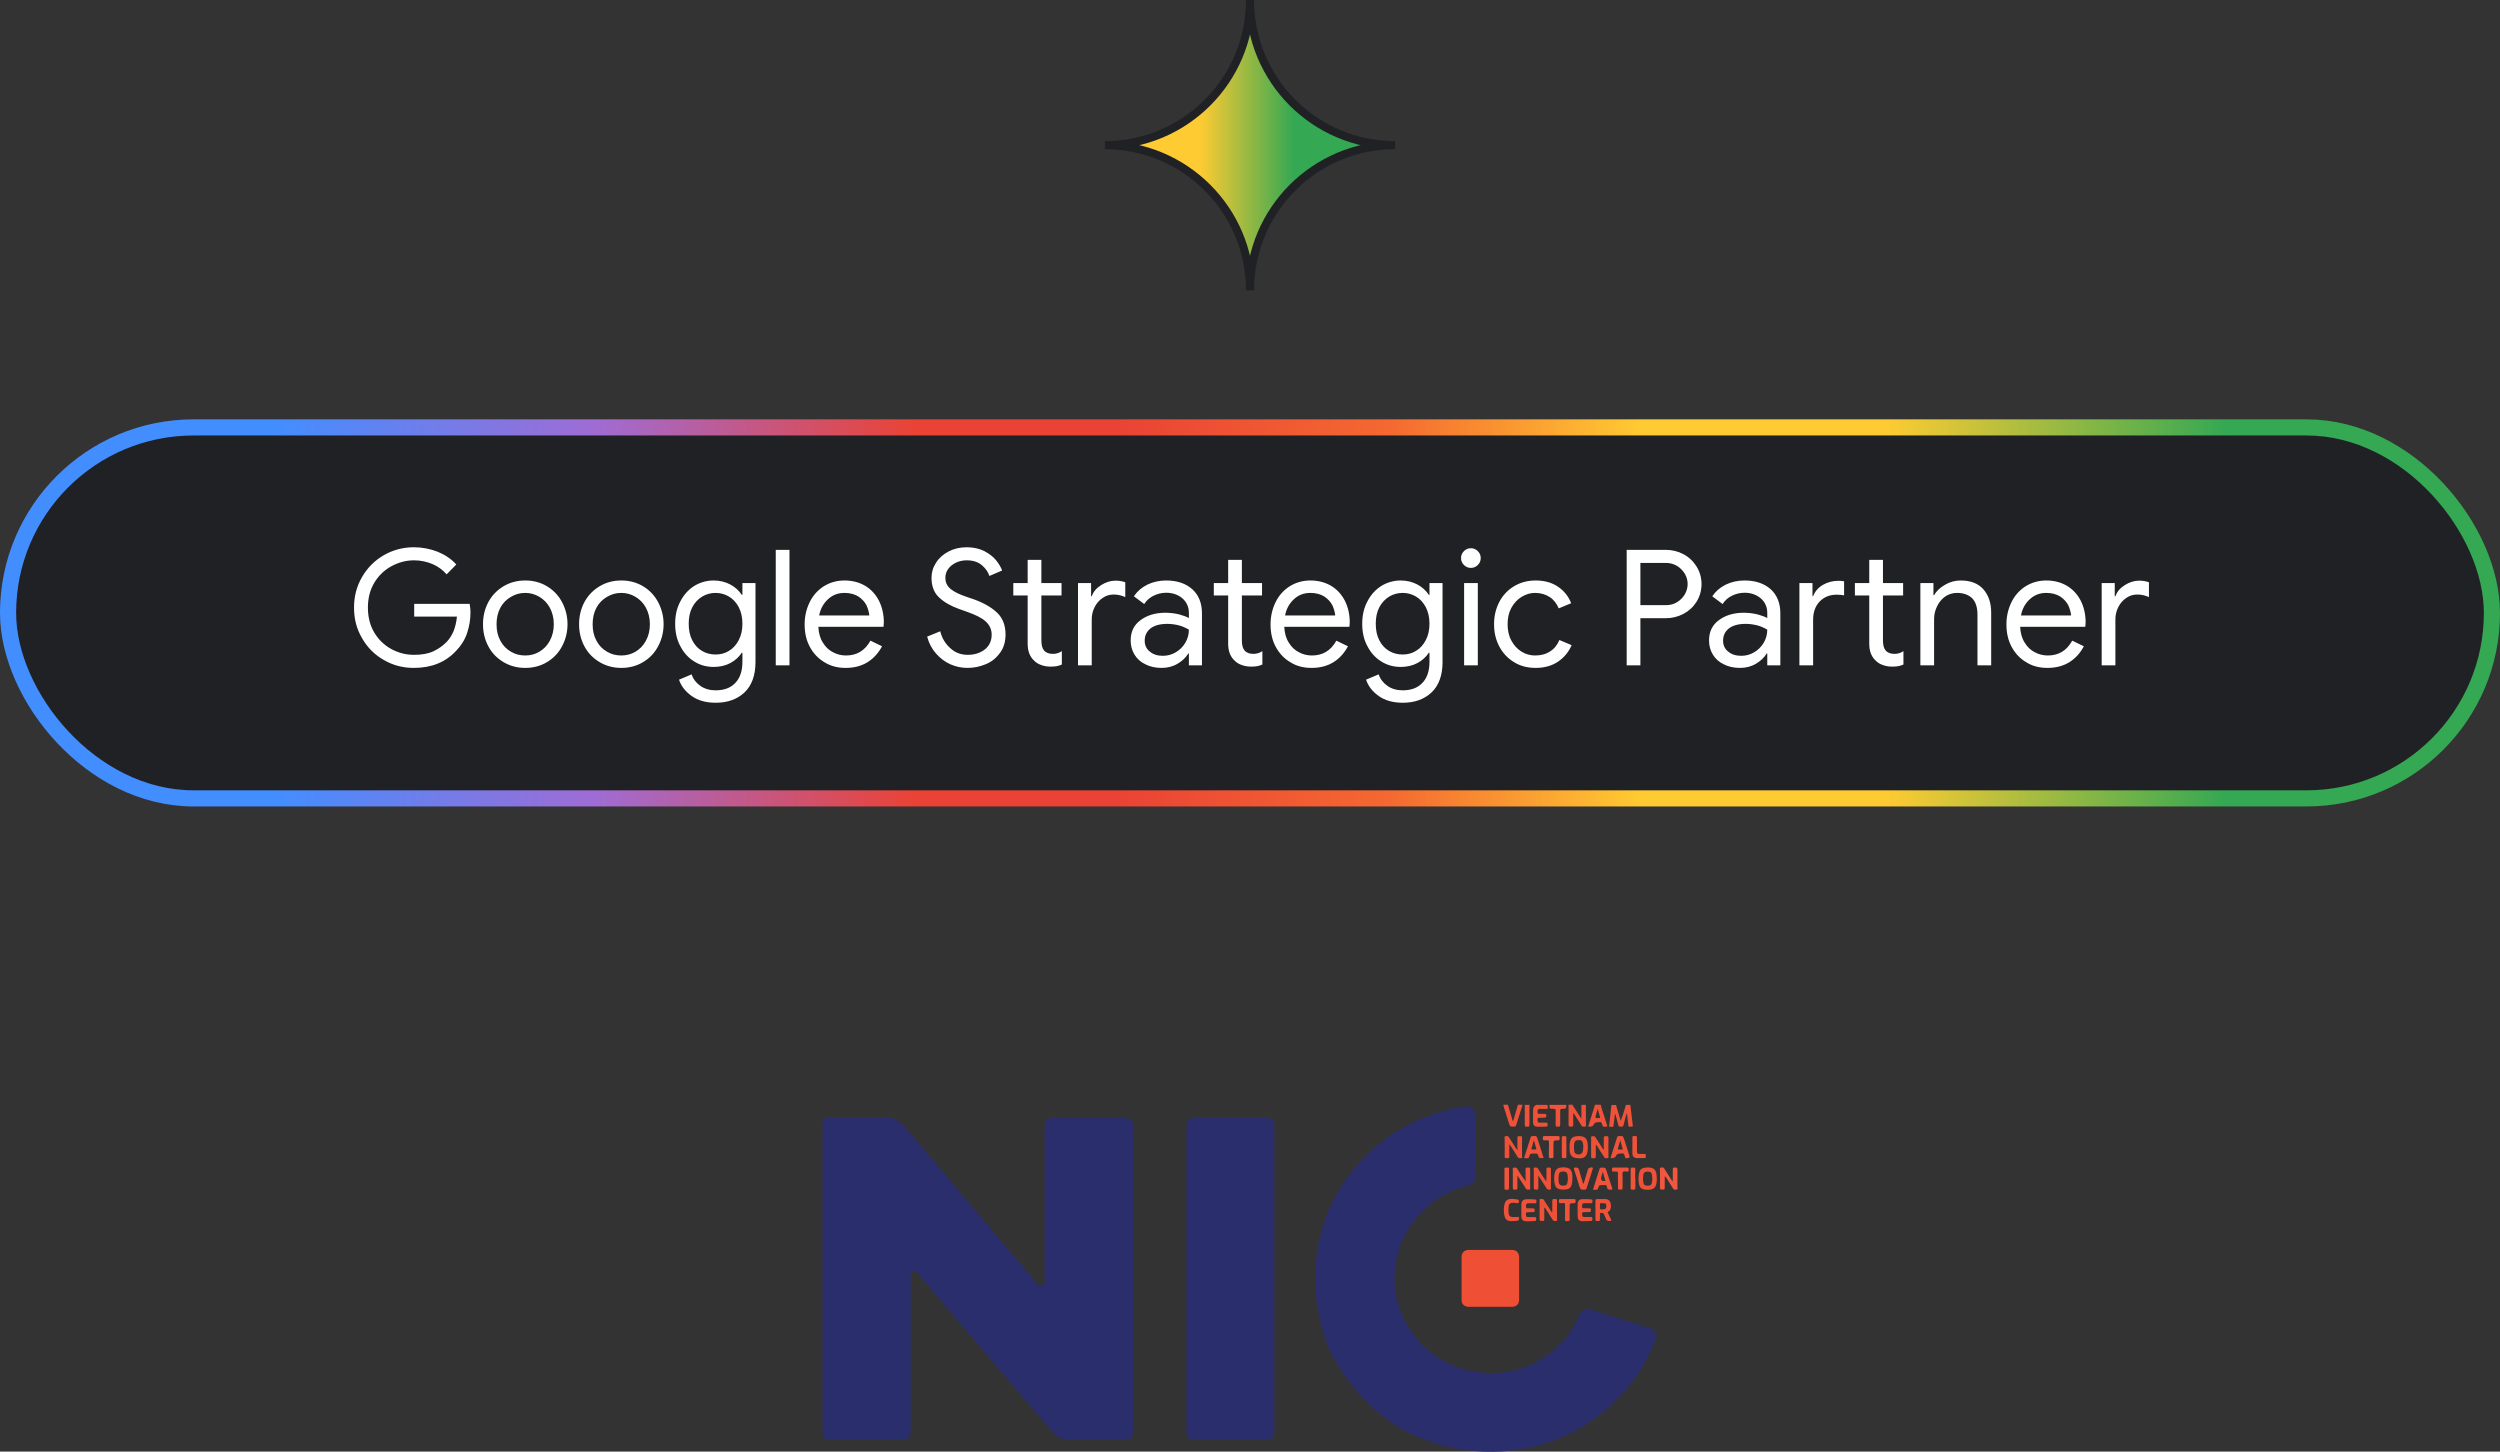 <svg width="310" height="180" viewBox="0 0 310 180" fill="none" xmlns="http://www.w3.org/2000/svg">
<rect x="0" y="0" width="310" height="180" fill="#333333" stroke="none"/>
<path d="M155 36C155 26.059 146.941 18 137 18C146.941 18 155 9.941 155 0C155 9.941 163.059 18 173 18C163.059 18 155 26.059 155 36Z" fill="url(#paint0_linear_651_7)" stroke="#202124" stroke-miterlimit="10"/>
<rect x="1" y="53" width="308" height="46" rx="23" fill="#202124"/>
<rect x="1" y="53" width="308" height="46" rx="23" stroke="url(#paint1_linear_651_7)" stroke-width="2"/>
<path d="M47.6 81.84C46.46 81.2 45.56 80.3 44.9 79.14C44.22 78 43.9 76.74 43.9 75.34C43.9 73.96 44.22 72.7 44.9 71.54C45.56 70.4 46.46 69.5 47.6 68.84C48.72 68.2 49.96 67.86 51.32 67.86C52.36 67.86 53.36 68.06 54.28 68.42C55.2 68.8 55.98 69.32 56.58 70L55.38 71.22C54.9 70.66 54.32 70.24 53.62 69.94C52.9 69.64 52.14 69.48 51.34 69.48C50.34 69.48 49.4 69.74 48.52 70.22C47.64 70.7 46.92 71.4 46.4 72.28C45.88 73.16 45.62 74.18 45.62 75.34C45.62 76.5 45.88 77.54 46.4 78.42C46.92 79.3 47.64 80 48.52 80.48C49.4 80.96 50.34 81.2 51.34 81.2C52.3 81.2 53.1 81.06 53.74 80.76C54.38 80.46 54.94 80.06 55.42 79.56C55.76 79.2 56.04 78.74 56.26 78.22C56.46 77.7 56.6 77.1 56.66 76.46H51.36V74.88H58.24C58.3 75.26 58.34 75.6 58.34 75.92C58.34 76.8 58.2 77.66 57.92 78.5C57.64 79.34 57.18 80.06 56.58 80.68C55.26 82.12 53.5 82.82 51.32 82.82C49.96 82.82 48.72 82.5 47.6 81.84ZM62.432 82.1C61.632 81.62 60.992 80.98 60.552 80.14C60.112 79.32 59.892 78.4 59.892 77.4C59.892 76.4 60.112 75.5 60.552 74.66C60.992 73.84 61.632 73.18 62.432 72.7C63.232 72.22 64.132 71.98 65.132 71.98C66.132 71.98 67.032 72.22 67.832 72.7C68.632 73.18 69.252 73.84 69.692 74.66C70.132 75.5 70.372 76.4 70.372 77.4C70.372 78.4 70.132 79.32 69.692 80.14C69.252 80.98 68.632 81.62 67.832 82.1C67.032 82.58 66.132 82.82 65.132 82.82C64.132 82.82 63.232 82.58 62.432 82.1ZM66.872 80.82C67.412 80.5 67.852 80.06 68.172 79.46C68.492 78.88 68.672 78.2 68.672 77.4C68.672 76.62 68.492 75.94 68.172 75.34C67.852 74.76 67.412 74.32 66.872 74C66.332 73.68 65.752 73.52 65.132 73.52C64.492 73.52 63.912 73.68 63.372 74C62.812 74.32 62.372 74.76 62.052 75.34C61.732 75.94 61.572 76.62 61.572 77.4C61.572 78.2 61.732 78.88 62.052 79.46C62.372 80.06 62.812 80.5 63.372 80.82C63.912 81.14 64.492 81.28 65.132 81.28C65.752 81.28 66.332 81.14 66.872 80.82ZM74.346 82.1C73.546 81.62 72.906 80.98 72.466 80.14C72.026 79.32 71.806 78.4 71.806 77.4C71.806 76.4 72.026 75.5 72.466 74.66C72.906 73.84 73.546 73.18 74.346 72.7C75.146 72.22 76.046 71.98 77.046 71.98C78.046 71.98 78.946 72.22 79.746 72.7C80.546 73.18 81.166 73.84 81.606 74.66C82.046 75.5 82.286 76.4 82.286 77.4C82.286 78.4 82.046 79.32 81.606 80.14C81.166 80.98 80.546 81.62 79.746 82.1C78.946 82.58 78.046 82.82 77.046 82.82C76.046 82.82 75.146 82.58 74.346 82.1ZM78.786 80.82C79.326 80.5 79.766 80.06 80.086 79.46C80.406 78.88 80.586 78.2 80.586 77.4C80.586 76.62 80.406 75.94 80.086 75.34C79.766 74.76 79.326 74.32 78.786 74C78.246 73.68 77.666 73.52 77.046 73.52C76.406 73.52 75.826 73.68 75.286 74C74.726 74.32 74.286 74.76 73.966 75.34C73.646 75.94 73.486 76.62 73.486 77.4C73.486 78.2 73.646 78.88 73.966 79.46C74.286 80.06 74.726 80.5 75.286 80.82C75.826 81.14 76.406 81.28 77.046 81.28C77.666 81.28 78.246 81.14 78.786 80.82ZM85.76 86.3C84.98 85.74 84.46 85.08 84.2 84.28L85.76 83.62C85.96 84.22 86.34 84.7 86.86 85.06C87.38 85.42 88.02 85.6 88.74 85.6C89.78 85.6 90.6 85.3 91.18 84.68C91.76 84.08 92.06 83.2 92.06 82.08V80.94H91.98C91.64 81.46 91.16 81.9 90.56 82.22C89.96 82.54 89.26 82.7 88.5 82.7C87.62 82.7 86.8 82.48 86.08 82.02C85.36 81.58 84.78 80.94 84.36 80.12C83.92 79.32 83.72 78.38 83.72 77.34C83.72 76.32 83.92 75.4 84.36 74.58C84.78 73.76 85.36 73.12 86.08 72.66C86.8 72.22 87.62 71.98 88.5 71.98C89.26 71.98 89.96 72.16 90.56 72.48C91.16 72.8 91.64 73.24 91.98 73.76H92.06V72.3H93.68V82.1C93.68 83.74 93.22 85 92.32 85.86C91.4 86.72 90.22 87.14 88.74 87.14C87.54 87.14 86.54 86.86 85.76 86.3ZM90.4 80.7C90.9 80.4 91.3 79.96 91.6 79.38C91.9 78.82 92.06 78.14 92.06 77.34C92.06 76.54 91.9 75.86 91.6 75.28C91.3 74.72 90.9 74.28 90.4 73.98C89.9 73.68 89.34 73.52 88.74 73.52C88.12 73.52 87.56 73.68 87.06 73.98C86.54 74.3 86.14 74.74 85.84 75.3C85.54 75.88 85.4 76.56 85.4 77.34C85.4 78.14 85.54 78.82 85.84 79.4C86.14 79.98 86.54 80.42 87.06 80.72C87.56 81.02 88.12 81.16 88.74 81.16C89.34 81.16 89.9 81.02 90.4 80.7ZM96.194 68.18H97.894V82.5H96.194V68.18ZM102.235 82.12C101.455 81.66 100.855 81.02 100.415 80.2C99.975 79.38 99.775 78.46 99.775 77.42C99.775 76.46 99.975 75.56 100.375 74.72C100.775 73.88 101.355 73.22 102.115 72.72C102.875 72.24 103.735 71.98 104.715 71.98C105.715 71.98 106.575 72.22 107.315 72.66C108.035 73.1 108.595 73.72 108.995 74.5C109.395 75.3 109.595 76.2 109.595 77.2C109.595 77.36 109.575 77.54 109.555 77.72H101.475C101.515 78.5 101.695 79.16 102.035 79.68C102.355 80.22 102.775 80.62 103.295 80.88C103.815 81.16 104.355 81.28 104.915 81.28C106.235 81.28 107.255 80.68 107.935 79.44L109.375 80.14C108.935 80.96 108.355 81.62 107.595 82.1C106.835 82.58 105.915 82.82 104.855 82.82C103.875 82.82 102.995 82.6 102.235 82.12ZM107.795 76.32C107.755 75.9 107.635 75.48 107.435 75.04C107.215 74.62 106.875 74.26 106.435 73.96C105.975 73.68 105.395 73.52 104.715 73.52C103.915 73.52 103.235 73.78 102.675 74.3C102.115 74.82 101.735 75.48 101.575 76.32H107.795ZM117.867 82.38C117.187 82.08 116.607 81.64 116.087 81.06C115.567 80.48 115.187 79.78 114.967 78.94L116.587 78.28C116.807 79.14 117.227 79.84 117.847 80.38C118.447 80.94 119.167 81.2 120.007 81.2C120.827 81.2 121.527 80.98 122.107 80.54C122.667 80.1 122.967 79.48 122.967 78.7C122.967 78.04 122.707 77.5 122.227 77.06C121.747 76.62 120.947 76.22 119.847 75.84L118.947 75.52C117.927 75.16 117.107 74.7 116.467 74.1C115.827 73.52 115.507 72.7 115.507 71.66C115.507 70.98 115.687 70.36 116.067 69.78C116.427 69.2 116.947 68.74 117.627 68.38C118.287 68.04 119.027 67.86 119.867 67.86C120.687 67.86 121.407 68.02 122.027 68.32C122.627 68.64 123.127 69 123.487 69.44C123.847 69.88 124.107 70.32 124.267 70.74L122.687 71.42C122.527 70.94 122.227 70.48 121.747 70.08C121.267 69.68 120.647 69.48 119.887 69.48C119.147 69.48 118.527 69.7 118.007 70.1C117.487 70.52 117.227 71.04 117.227 71.66C117.227 72.22 117.447 72.68 117.887 73.04C118.327 73.4 118.987 73.72 119.887 74.02L120.827 74.34C122.027 74.78 122.987 75.34 123.667 76C124.347 76.66 124.687 77.56 124.687 78.68C124.687 79.6 124.447 80.38 123.967 81C123.487 81.64 122.907 82.1 122.187 82.38C121.467 82.68 120.727 82.82 119.967 82.82C119.247 82.82 118.547 82.68 117.867 82.38ZM129.11 82.46C128.75 82.34 128.47 82.16 128.23 81.92C127.69 81.42 127.43 80.72 127.43 79.82V73.84H125.65V72.3H127.43V69.42H129.13V72.3H131.63V73.84H129.13V79.4C129.13 79.96 129.23 80.38 129.45 80.64C129.69 80.94 130.07 81.08 130.55 81.08C130.95 81.08 131.33 80.98 131.67 80.74V82.4C131.47 82.5 131.25 82.56 131.05 82.6C130.85 82.64 130.59 82.66 130.27 82.66C129.85 82.66 129.47 82.6 129.11 82.46ZM133.674 72.3H135.294V73.94H135.374C135.574 73.38 135.954 72.92 136.534 72.56C137.094 72.2 137.694 72 138.334 72C138.794 72 139.194 72.08 139.534 72.2V74.04C139.094 73.84 138.614 73.72 138.094 73.72C137.594 73.72 137.134 73.86 136.734 74.14C136.314 74.42 135.974 74.8 135.734 75.28C135.494 75.76 135.374 76.26 135.374 76.8V82.5H133.674V72.3ZM142.043 82.38C141.443 82.1 141.003 81.7 140.683 81.18C140.363 80.66 140.203 80.08 140.203 79.42C140.203 78.34 140.603 77.5 141.423 76.9C142.223 76.3 143.263 75.98 144.503 75.98C145.103 75.98 145.683 76.06 146.203 76.18C146.723 76.32 147.143 76.48 147.423 76.64V76.02C147.423 75.26 147.143 74.66 146.623 74.2C146.083 73.74 145.403 73.5 144.603 73.5C144.043 73.5 143.503 73.64 143.023 73.88C142.543 74.12 142.163 74.46 141.883 74.9L140.603 73.94C141.003 73.34 141.543 72.86 142.263 72.5C142.963 72.16 143.743 71.98 144.603 71.98C145.983 71.98 147.063 72.36 147.863 73.08C148.643 73.8 149.043 74.8 149.043 76.04V82.5H147.423V81.04H147.343C147.043 81.54 146.603 81.96 146.023 82.3C145.423 82.66 144.763 82.82 144.043 82.82C143.283 82.82 142.623 82.68 142.043 82.38ZM145.803 80.88C146.283 80.6 146.683 80.2 146.983 79.7C147.263 79.22 147.423 78.68 147.423 78.08C147.103 77.88 146.703 77.7 146.243 77.56C145.763 77.44 145.283 77.36 144.763 77.36C143.823 77.36 143.123 77.56 142.643 77.94C142.163 78.34 141.943 78.84 141.943 79.44C141.943 80 142.143 80.46 142.583 80.8C143.003 81.16 143.543 81.32 144.203 81.32C144.763 81.32 145.303 81.18 145.803 80.88ZM153.973 82.46C153.613 82.34 153.333 82.16 153.093 81.92C152.553 81.42 152.293 80.72 152.293 79.82V73.84H150.513V72.3H152.293V69.42H153.993V72.3H156.493V73.84H153.993V79.4C153.993 79.96 154.093 80.38 154.313 80.64C154.553 80.94 154.933 81.08 155.413 81.08C155.813 81.08 156.193 80.98 156.533 80.74V82.4C156.333 82.5 156.113 82.56 155.913 82.6C155.713 82.64 155.453 82.66 155.133 82.66C154.713 82.66 154.333 82.6 153.973 82.46ZM160.008 82.12C159.228 81.66 158.628 81.02 158.188 80.2C157.748 79.38 157.548 78.46 157.548 77.42C157.548 76.46 157.748 75.56 158.148 74.72C158.548 73.88 159.128 73.22 159.888 72.72C160.648 72.24 161.508 71.98 162.488 71.98C163.488 71.98 164.348 72.22 165.088 72.66C165.808 73.1 166.368 73.72 166.768 74.5C167.168 75.3 167.368 76.2 167.368 77.2C167.368 77.36 167.348 77.54 167.328 77.72H159.248C159.288 78.5 159.468 79.16 159.808 79.68C160.128 80.22 160.548 80.62 161.068 80.88C161.588 81.16 162.128 81.28 162.688 81.28C164.008 81.28 165.028 80.68 165.708 79.44L167.148 80.14C166.708 80.96 166.128 81.62 165.368 82.1C164.608 82.58 163.688 82.82 162.628 82.82C161.648 82.82 160.768 82.6 160.008 82.12ZM165.568 76.32C165.528 75.9 165.408 75.48 165.208 75.04C164.988 74.62 164.648 74.26 164.208 73.96C163.748 73.68 163.168 73.52 162.488 73.52C161.688 73.52 161.008 73.78 160.448 74.3C159.888 74.82 159.508 75.48 159.348 76.32H165.568ZM170.955 86.3C170.175 85.74 169.655 85.08 169.395 84.28L170.955 83.62C171.155 84.22 171.535 84.7 172.055 85.06C172.575 85.42 173.215 85.6 173.935 85.6C174.975 85.6 175.795 85.3 176.375 84.68C176.955 84.08 177.255 83.2 177.255 82.08V80.94H177.175C176.835 81.46 176.355 81.9 175.755 82.22C175.155 82.54 174.455 82.7 173.695 82.7C172.815 82.7 171.995 82.48 171.275 82.02C170.555 81.58 169.975 80.94 169.555 80.12C169.115 79.32 168.915 78.38 168.915 77.34C168.915 76.32 169.115 75.4 169.555 74.58C169.975 73.76 170.555 73.12 171.275 72.66C171.995 72.22 172.815 71.98 173.695 71.98C174.455 71.98 175.155 72.16 175.755 72.48C176.355 72.8 176.835 73.24 177.175 73.76H177.255V72.3H178.875V82.1C178.875 83.74 178.415 85 177.515 85.86C176.595 86.72 175.415 87.14 173.935 87.14C172.735 87.14 171.735 86.86 170.955 86.3ZM175.595 80.7C176.095 80.4 176.495 79.96 176.795 79.38C177.095 78.82 177.255 78.14 177.255 77.34C177.255 76.54 177.095 75.86 176.795 75.28C176.495 74.72 176.095 74.28 175.595 73.98C175.095 73.68 174.535 73.52 173.935 73.52C173.315 73.52 172.755 73.68 172.255 73.98C171.735 74.3 171.335 74.74 171.035 75.3C170.735 75.88 170.595 76.56 170.595 77.34C170.595 78.14 170.735 78.82 171.035 79.4C171.335 79.98 171.735 80.42 172.255 80.72C172.755 81.02 173.315 81.16 173.935 81.16C174.535 81.16 175.095 81.02 175.595 80.7ZM181.529 70.06C181.289 69.82 181.169 69.54 181.169 69.2C181.169 68.86 181.289 68.58 181.529 68.34C181.769 68.1 182.049 67.98 182.389 67.98C182.729 67.98 183.009 68.1 183.249 68.34C183.489 68.58 183.609 68.86 183.609 69.2C183.609 69.54 183.489 69.82 183.249 70.06C183.009 70.3 182.729 70.42 182.389 70.42C182.049 70.42 181.769 70.3 181.529 70.06ZM181.549 72.3H183.249V82.5H181.549V72.3ZM187.763 82.12C186.963 81.64 186.363 81 185.923 80.18C185.483 79.36 185.263 78.44 185.263 77.4C185.263 76.38 185.483 75.46 185.923 74.62C186.363 73.8 186.963 73.16 187.763 72.68C188.543 72.22 189.423 71.98 190.423 71.98C191.523 71.98 192.443 72.24 193.203 72.76C193.963 73.28 194.503 73.96 194.823 74.8L193.283 75.44C193.023 74.82 192.643 74.34 192.143 74.02C191.643 73.7 191.043 73.52 190.343 73.52C189.743 73.52 189.183 73.7 188.663 74.02C188.143 74.34 187.723 74.8 187.403 75.38C187.083 75.98 186.943 76.64 186.943 77.4C186.943 78.16 187.083 78.84 187.403 79.42C187.723 80.02 188.143 80.48 188.663 80.8C189.183 81.12 189.743 81.28 190.343 81.28C191.063 81.28 191.683 81.12 192.203 80.78C192.723 80.46 193.103 79.98 193.363 79.36L194.883 80C194.523 80.84 193.963 81.52 193.203 82.04C192.443 82.56 191.503 82.82 190.423 82.82C189.423 82.82 188.543 82.6 187.763 82.12ZM201.709 68.18H206.529C207.329 68.18 208.069 68.36 208.749 68.72C209.429 69.08 209.969 69.6 210.369 70.24C210.769 70.88 210.989 71.62 210.989 72.42C210.989 73.24 210.769 73.98 210.369 74.62C209.969 75.26 209.429 75.76 208.749 76.12C208.069 76.48 207.329 76.66 206.529 76.66H203.409V82.5H201.709V68.18ZM206.569 75.04C207.089 75.04 207.569 74.92 207.969 74.66C208.369 74.42 208.689 74.08 208.929 73.68C209.149 73.28 209.269 72.86 209.269 72.42C209.269 71.98 209.149 71.56 208.929 71.16C208.689 70.76 208.369 70.44 207.969 70.18C207.569 69.94 207.089 69.8 206.569 69.8H203.409V75.04H206.569ZM213.762 82.38C213.162 82.1 212.722 81.7 212.402 81.18C212.082 80.66 211.922 80.08 211.922 79.42C211.922 78.34 212.322 77.5 213.142 76.9C213.942 76.3 214.982 75.98 216.222 75.98C216.822 75.98 217.402 76.06 217.922 76.18C218.442 76.32 218.862 76.48 219.142 76.64V76.02C219.142 75.26 218.862 74.66 218.342 74.2C217.802 73.74 217.122 73.5 216.322 73.5C215.762 73.5 215.222 73.64 214.742 73.88C214.262 74.12 213.882 74.46 213.602 74.9L212.322 73.94C212.722 73.34 213.262 72.86 213.982 72.5C214.682 72.16 215.462 71.98 216.322 71.98C217.702 71.98 218.782 72.36 219.582 73.08C220.362 73.8 220.762 74.8 220.762 76.04V82.5H219.142V81.04H219.062C218.762 81.54 218.322 81.96 217.742 82.3C217.142 82.66 216.482 82.82 215.762 82.82C215.002 82.82 214.342 82.68 213.762 82.38ZM217.522 80.88C218.002 80.6 218.402 80.2 218.702 79.7C218.982 79.22 219.142 78.68 219.142 78.08C218.822 77.88 218.422 77.7 217.962 77.56C217.482 77.44 217.002 77.36 216.482 77.36C215.542 77.36 214.842 77.56 214.362 77.94C213.882 78.34 213.662 78.84 213.662 79.44C213.662 80 213.862 80.46 214.302 80.8C214.722 81.16 215.262 81.32 215.922 81.32C216.482 81.32 217.022 81.18 217.522 80.88ZM233.467 82.46C233.107 82.34 232.827 82.16 232.587 81.92C232.047 81.42 231.787 80.72 231.787 79.82V73.84H230.007V72.3H231.787V69.42H233.487V72.3H235.987V73.84H233.487V79.4C233.487 79.96 233.587 80.38 233.807 80.64C234.047 80.94 234.427 81.08 234.907 81.08C235.307 81.08 235.687 80.98 236.027 80.74V82.4C235.827 82.5 235.607 82.56 235.407 82.6C235.207 82.64 234.947 82.66 234.627 82.66C234.207 82.66 233.827 82.6 233.467 82.46ZM223.127 72.3H224.747V73.92H224.827C225.067 73.32 225.467 72.86 226.047 72.52C226.607 72.2 227.247 72.02 227.947 72.02C228.227 72.02 228.467 72.04 228.667 72.08V73.82C228.427 73.78 228.127 73.74 227.747 73.74C226.867 73.74 226.167 74.04 225.627 74.6C225.087 75.18 224.827 75.92 224.827 76.84V82.5H223.127V72.3ZM238.127 72.3H239.747V73.8H239.827C240.107 73.3 240.547 72.88 241.167 72.52C241.767 72.16 242.427 71.98 243.127 71.98C244.347 71.98 245.287 72.34 245.927 73.06C246.567 73.78 246.907 74.74 246.907 75.96V82.5H245.207V76.22C245.207 75.28 244.967 74.6 244.527 74.16C244.067 73.74 243.447 73.52 242.667 73.52C242.107 73.52 241.627 73.68 241.187 73.98C240.747 74.3 240.427 74.7 240.187 75.2C239.947 75.7 239.827 76.22 239.827 76.76V82.5H238.127V72.3ZM251.258 82.12C250.478 81.66 249.878 81.02 249.438 80.2C248.998 79.38 248.798 78.46 248.798 77.42C248.798 76.46 248.998 75.56 249.398 74.72C249.798 73.88 250.378 73.22 251.138 72.72C251.898 72.24 252.758 71.98 253.738 71.98C254.738 71.98 255.598 72.22 256.338 72.66C257.058 73.1 257.618 73.72 258.018 74.5C258.418 75.3 258.618 76.2 258.618 77.2C258.618 77.36 258.598 77.54 258.578 77.72H250.498C250.538 78.5 250.718 79.16 251.058 79.68C251.378 80.22 251.798 80.62 252.318 80.88C252.838 81.16 253.378 81.28 253.938 81.28C255.258 81.28 256.278 80.68 256.958 79.44L258.398 80.14C257.958 80.96 257.378 81.62 256.618 82.1C255.858 82.58 254.938 82.82 253.878 82.82C252.898 82.82 252.018 82.6 251.258 82.12ZM256.818 76.32C256.778 75.9 256.658 75.48 256.458 75.04C256.238 74.62 255.898 74.26 255.458 73.96C254.998 73.68 254.418 73.52 253.738 73.52C252.938 73.52 252.258 73.78 251.698 74.3C251.138 74.82 250.758 75.48 250.598 76.32H256.818ZM260.608 72.3H262.228V73.94H262.308C262.508 73.38 262.888 72.92 263.468 72.56C264.028 72.2 264.628 72 265.268 72C265.728 72 266.128 72.08 266.468 72.2V74.04C266.028 73.84 265.548 73.72 265.028 73.72C264.528 73.72 264.068 73.86 263.668 74.14C263.248 74.42 262.908 74.8 262.668 75.28C262.428 75.76 262.308 76.26 262.308 76.8V82.5H260.608V72.3Z" fill="white"/>
<g clip-path="url(#clip0_651_7)">
<path d="M202.159 137C202.259 137.826 202.371 138.662 202.46 139.488C202.46 139.576 202.516 139.719 202.337 139.697C202.192 139.675 201.947 139.84 201.914 139.532C201.869 139.125 201.824 138.706 201.769 138.299C201.769 138.233 201.746 138.167 201.713 138.035C201.568 138.563 201.434 139.026 201.323 139.499C201.278 139.686 201.178 139.719 201.022 139.708C200.855 139.708 200.721 139.73 200.665 139.499C200.576 139.092 200.453 138.695 200.342 138.299C200.319 138.233 200.319 138.167 200.253 138.123C200.197 138.596 200.13 139.059 200.085 139.532C200.052 139.873 199.796 139.686 199.651 139.708C199.45 139.741 199.539 139.576 199.55 139.488C199.639 138.662 199.729 137.837 199.818 137.022C200.007 137.022 200.197 137.022 200.386 137.022C200.576 137.672 200.777 138.332 200.966 138.982C201.167 138.486 201.323 138.002 201.468 137.506C201.512 137.352 201.601 137.198 201.579 137.022C201.78 137 201.969 137 202.159 137Z" fill="#EF5238"/>
<path d="M196.652 137C196.652 137.815 196.652 138.63 196.652 139.433C196.652 139.521 196.73 139.675 196.585 139.686C196.418 139.708 196.228 139.774 196.106 139.565C195.827 139.114 195.548 138.674 195.259 138.233C195.214 138.167 195.192 138.079 195.08 138.035C195.08 138.519 195.069 139.004 195.08 139.477C195.091 139.73 194.946 139.697 194.79 139.697C194.645 139.697 194.489 139.741 194.501 139.477C194.512 138.652 194.501 137.815 194.501 136.989C194.668 136.989 194.846 136.989 195.013 136.989C194.991 137.088 195.069 137.143 195.114 137.209C195.37 137.628 195.638 138.035 195.905 138.442C195.961 138.519 195.994 138.619 196.095 138.674V137H196.663H196.652Z" fill="#EF5138"/>
<path d="M198.503 137C198.592 137.507 198.792 137.969 198.937 138.453C199.038 138.817 199.16 139.18 199.283 139.543C199.327 139.664 199.305 139.697 199.171 139.708C198.759 139.73 198.759 139.73 198.636 139.334C198.592 139.18 198.514 139.125 198.369 139.147C198.302 139.147 198.235 139.147 198.168 139.147C197.856 139.147 197.648 139.286 197.544 139.565C197.499 139.675 197.031 139.774 196.964 139.675C196.92 139.609 196.964 139.543 196.998 139.488C197.243 138.718 197.477 137.958 197.722 137.187C197.745 137.121 197.778 137.066 197.756 136.989H198.525L198.503 137ZM198.112 137.507C198.034 137.771 197.967 137.98 197.912 138.2C197.778 138.663 197.778 138.652 198.257 138.641C198.413 138.641 198.424 138.575 198.391 138.453C198.302 138.156 198.213 137.859 198.112 137.507Z" fill="#EF5239"/>
<path d="M191.859 137C191.959 137.132 191.914 137.275 191.914 137.418C191.914 137.539 191.814 137.506 191.747 137.506C191.48 137.506 191.212 137.506 190.945 137.506C190.666 137.506 190.677 137.683 190.655 137.881C190.633 138.112 190.755 138.123 190.933 138.123C191.134 138.123 191.324 138.134 191.524 138.123C191.68 138.123 191.758 138.156 191.747 138.332C191.747 138.508 191.725 138.596 191.513 138.585C191.312 138.585 191.101 138.596 190.9 138.607C190.777 138.607 190.633 138.574 190.655 138.794C190.677 138.971 190.599 139.202 190.889 139.213C191.168 139.213 191.435 139.224 191.714 139.213C191.881 139.213 191.926 139.279 191.903 139.422C191.892 139.543 191.948 139.697 191.725 139.697C191.379 139.697 191.034 139.73 190.699 139.719C190.265 139.719 190.097 139.532 190.097 139.103C190.097 138.64 190.109 138.167 190.097 137.705C190.086 137.363 190.198 137.132 190.51 137H191.848H191.859Z" fill="#EF5137"/>
<path d="M188.771 137C188.793 137.088 188.749 137.165 188.726 137.242C188.492 137.991 188.247 138.74 188.013 139.488C187.968 139.642 187.901 139.697 187.734 139.697C187.244 139.697 187.244 139.697 187.099 139.246C186.876 138.564 186.664 137.881 186.452 137.187C186.43 137.121 186.43 137.055 186.408 136.989C186.597 136.989 186.787 136.989 186.976 136.989C187.177 137.661 187.377 138.332 187.578 138.993C187.6 138.993 187.623 138.993 187.645 138.982C187.834 138.321 188.024 137.65 188.225 136.989C188.414 136.989 188.604 136.989 188.793 136.989L188.771 137Z" fill="#EF5239"/>
<path d="M194.233 137C194.233 137 194.233 137.011 194.233 137.022C194.188 137.495 194.188 137.506 193.687 137.495C193.508 137.495 193.453 137.55 193.464 137.727C193.464 138.31 193.453 138.893 193.464 139.477C193.464 139.752 193.319 139.697 193.163 139.708C192.985 139.719 192.884 139.697 192.895 139.466C192.918 138.905 192.895 138.332 192.907 137.771C192.907 137.528 192.829 137.495 192.617 137.495C192.149 137.506 192.149 137.495 192.126 137C192.829 137 193.531 137 194.233 137Z" fill="#EF5339"/>
<path d="M189.651 137C189.651 137.826 189.64 138.651 189.651 139.488C189.651 139.741 189.518 139.708 189.362 139.708C189.206 139.708 189.072 139.741 189.072 139.488C189.083 138.662 189.072 137.837 189.072 137H189.64H189.651Z" fill="#EF5339"/>
<path d="M102 177.908C102 177.787 102 177.677 102 177.556C102 164.863 102 152.181 102 139.488C102 139.367 102 139.246 102 139.136C102.134 138.739 102.401 138.53 102.814 138.53C105.11 138.53 107.418 138.519 109.714 138.53C110.717 138.53 111.553 138.971 112.2 139.73C117.372 145.851 122.533 151.972 127.695 158.093C128.018 158.478 128.341 158.852 128.664 159.238C128.809 159.414 128.977 159.502 129.199 159.425C129.422 159.348 129.512 159.183 129.523 158.951C129.523 158.874 129.523 158.797 129.523 158.72C129.523 152.357 129.523 146.005 129.523 139.642C129.523 138.938 129.835 138.64 130.537 138.64C133.514 138.64 136.49 138.64 139.466 138.64C140.18 138.64 140.492 138.949 140.492 139.642C140.492 152.269 140.492 164.896 140.492 177.523C140.492 178.206 140.18 178.514 139.488 178.514C137.159 178.514 134.818 178.503 132.488 178.514C131.663 178.514 131.028 178.184 130.515 177.589C129.4 176.29 128.297 174.991 127.182 173.681C122.823 168.54 118.465 163.399 114.106 158.258C113.983 158.115 113.861 157.972 113.749 157.829C113.616 157.674 113.437 157.619 113.237 157.685C113.036 157.751 112.936 157.906 112.924 158.115C112.924 158.192 112.924 158.269 112.924 158.346C112.924 164.731 112.924 171.116 112.924 177.501C112.924 178.228 112.623 178.525 111.899 178.525C108.911 178.525 105.924 178.525 102.936 178.525C102.401 178.525 102.145 178.36 102 177.908Z" fill="#2A2E6C"/>
<path d="M182.907 142.086C182.907 143.363 182.907 144.64 182.907 145.917C182.907 146.49 182.606 146.864 182.038 147.007C180.355 147.425 178.816 148.152 177.467 149.242C175.015 151.212 173.521 153.744 173.053 156.849C172.15 162.948 176.342 168.837 182.461 170.015C186.597 170.808 190.209 169.729 193.274 166.878C194.356 165.876 195.103 164.643 195.693 163.322C196.106 162.397 196.619 162.144 197.622 162.485C199.929 163.256 202.259 163.96 204.589 164.698C205.235 164.907 205.536 165.524 205.291 166.162C204.221 168.914 202.649 171.347 200.565 173.472C197.756 176.334 194.4 178.283 190.499 179.307C188.76 179.758 186.987 179.989 185.193 180.011C181.469 180.055 177.947 179.241 174.614 177.644C172.875 176.819 171.392 175.63 169.999 174.32C168.315 172.723 166.844 170.951 165.674 168.958C164.592 167.12 163.979 165.127 163.544 163.069C163.11 161.01 162.965 158.93 163.132 156.838C163.522 152.093 165.261 147.899 168.438 144.31C171.437 140.919 175.182 138.729 179.585 137.606C180.288 137.43 181.001 137.297 181.726 137.187C182.372 137.099 182.941 137.573 182.941 138.222C182.941 139.521 182.941 140.809 182.941 142.108C182.918 142.108 182.907 142.108 182.885 142.108L182.907 142.086Z" fill="#2A2E6C"/>
<path d="M158.026 158.577C158.026 164.885 158.026 171.193 158.026 177.501C158.026 178.216 157.726 178.524 157.001 178.524C154.036 178.524 151.082 178.524 148.117 178.524C147.437 178.524 147.124 178.216 147.124 177.556C147.124 164.907 147.124 152.258 147.124 139.609C147.124 138.948 147.437 138.629 148.117 138.629C151.082 138.629 154.036 138.629 157.001 138.629C157.714 138.629 158.026 138.937 158.026 139.653C158.026 145.961 158.026 152.269 158.026 158.577Z" fill="#2A2E6C"/>
<path d="M188.37 158.511C188.37 159.403 188.37 160.283 188.37 161.175C188.37 161.704 188.024 162.045 187.478 162.045C185.694 162.045 183.911 162.045 182.127 162.045C181.581 162.045 181.235 161.715 181.235 161.175C181.235 159.403 181.235 157.619 181.235 155.847C181.235 155.33 181.592 154.988 182.116 154.988C183.911 154.988 185.705 154.988 187.489 154.988C188.024 154.988 188.358 155.33 188.37 155.869C188.37 156.75 188.37 157.63 188.37 158.511Z" fill="#EF4F35"/>
<path d="M207.42 146.5C207.42 145.961 207.443 145.488 207.42 145.025C207.409 144.761 207.554 144.783 207.732 144.772C207.944 144.761 208.011 144.827 208 145.036C207.989 145.774 208 146.511 208 147.249C208 147.337 208.067 147.491 207.922 147.502C207.766 147.513 207.588 147.59 207.465 147.381C207.197 146.93 206.896 146.489 206.618 146.049C206.573 145.983 206.529 145.917 206.428 145.862C206.428 146.324 206.417 146.787 206.428 147.238C206.439 147.48 206.35 147.513 206.138 147.513C205.938 147.513 205.837 147.491 205.837 147.249C205.86 146.511 205.837 145.774 205.837 145.036C205.837 144.948 205.771 144.794 205.915 144.783C206.072 144.772 206.25 144.706 206.372 144.904C206.662 145.377 206.974 145.851 207.275 146.324C207.298 146.368 207.331 146.401 207.409 146.5H207.42Z" fill="#F0573E"/>
<path d="M192.483 150.332C192.483 149.858 192.494 149.385 192.483 148.912C192.483 148.681 192.583 148.67 192.762 148.681C192.918 148.681 193.074 148.625 193.074 148.901C193.051 149.649 193.074 150.387 193.074 151.135C193.074 151.224 193.141 151.367 192.996 151.389C192.84 151.411 192.661 151.466 192.539 151.268C192.249 150.805 191.959 150.354 191.658 149.891C191.625 149.847 191.591 149.792 191.547 149.737C191.457 149.803 191.491 149.891 191.491 149.969C191.491 150.387 191.491 150.794 191.491 151.213C191.491 151.466 191.312 151.389 191.19 151.389C191.067 151.389 190.911 151.444 190.911 151.213C190.911 150.453 190.911 149.693 190.911 148.934C190.911 148.846 190.833 148.692 190.989 148.681C191.145 148.681 191.324 148.592 191.446 148.802C191.736 149.275 192.037 149.726 192.338 150.2C192.371 150.244 192.405 150.299 192.438 150.343C192.449 150.343 192.472 150.343 192.483 150.332Z" fill="#EF5137"/>
<path d="M198.87 142.548C198.87 142.064 198.882 141.58 198.87 141.106C198.87 140.853 199.004 140.886 199.16 140.886C199.316 140.886 199.45 140.853 199.45 141.106C199.428 141.855 199.45 142.615 199.45 143.363C199.45 143.44 199.506 143.583 199.383 143.594C199.227 143.605 199.049 143.693 198.926 143.495C198.625 143.022 198.324 142.548 198.023 142.086C198.001 142.042 197.967 142.009 197.934 141.965C197.845 142.009 197.878 142.086 197.878 142.141C197.878 142.56 197.878 142.989 197.878 143.407C197.878 143.572 197.834 143.638 197.655 143.616C197.588 143.616 197.522 143.616 197.455 143.616C197.354 143.616 197.299 143.594 197.299 143.473C197.299 142.659 197.299 141.855 197.299 141.04C197.299 140.974 197.299 140.886 197.399 140.897C197.555 140.897 197.722 140.831 197.834 141.018C198.112 141.47 198.413 141.921 198.703 142.372C198.748 142.438 198.792 142.504 198.837 142.582C198.848 142.582 198.87 142.582 198.882 142.571L198.87 142.548Z" fill="#EF5137"/>
<path d="M188.158 145.752C188.158 146.324 188.147 146.809 188.158 147.304C188.158 147.535 188.035 147.513 187.89 147.513C187.745 147.513 187.589 147.568 187.589 147.304C187.6 146.555 187.589 145.796 187.589 145.047C187.589 144.959 187.522 144.805 187.667 144.794C187.823 144.783 188.002 144.717 188.124 144.915C188.448 145.444 188.793 145.961 189.172 146.478C189.172 146.192 189.172 145.906 189.172 145.62C189.172 145.4 189.172 145.179 189.172 144.959C189.172 144.849 189.194 144.794 189.328 144.783C189.741 144.761 189.741 144.75 189.741 145.157C189.741 145.851 189.741 146.544 189.741 147.238C189.741 147.326 189.819 147.491 189.652 147.502C189.495 147.513 189.317 147.568 189.194 147.37C188.916 146.908 188.615 146.456 188.314 145.994C188.269 145.928 188.236 145.873 188.147 145.752H188.158Z" fill="#F0543B"/>
<path d="M188.158 142.625C188.158 142.064 188.169 141.591 188.158 141.106C188.147 140.853 188.292 140.886 188.448 140.886C188.593 140.886 188.749 140.842 188.737 141.095C188.715 141.833 188.737 142.57 188.737 143.308C188.737 143.407 188.827 143.572 188.659 143.605C188.492 143.627 188.303 143.671 188.169 143.44C187.901 142.978 187.6 142.537 187.311 142.086C187.277 142.031 187.233 141.976 187.155 141.866C187.155 142.416 187.132 142.901 187.155 143.385C187.166 143.649 187.01 143.605 186.854 143.616C186.686 143.616 186.564 143.627 186.575 143.385C186.597 142.636 186.575 141.899 186.575 141.15C186.575 141.062 186.508 140.919 186.653 140.897C186.809 140.875 186.987 140.82 187.11 141.018C187.411 141.514 187.734 141.987 188.046 142.471C188.069 142.504 188.091 142.537 188.158 142.625Z" fill="#EF5138"/>
<path d="M190.755 145.862C190.755 146.313 190.755 146.754 190.755 147.205C190.755 147.403 190.755 147.535 190.476 147.524C190.22 147.524 190.187 147.436 190.187 147.216C190.198 146.5 190.187 145.796 190.187 145.08C190.187 144.981 190.108 144.816 190.276 144.783C190.443 144.75 190.621 144.739 190.733 144.948C190.989 145.389 191.279 145.807 191.558 146.236C191.602 146.302 191.647 146.368 191.725 146.478C191.781 146.159 191.747 145.884 191.758 145.62C191.758 145.433 191.781 145.245 191.758 145.058C191.725 144.816 191.836 144.761 192.059 144.772C192.26 144.772 192.327 144.816 192.316 145.025C192.305 145.763 192.316 146.5 192.316 147.238C192.316 147.326 192.394 147.491 192.226 147.502C192.082 147.513 191.914 147.568 191.792 147.381C191.502 146.908 191.201 146.445 190.9 145.983C190.867 145.939 190.833 145.895 190.8 145.84C190.777 145.84 190.766 145.84 190.744 145.851L190.755 145.862Z" fill="#EF5137"/>
<path d="M197.834 150.035C197.834 149.649 197.834 149.275 197.834 148.89C197.834 148.714 197.889 148.681 198.045 148.681C198.358 148.692 198.659 148.681 198.971 148.681C199.472 148.681 199.718 148.923 199.751 149.429C199.762 149.76 199.751 150.079 199.405 150.266C199.294 150.332 199.372 150.398 199.405 150.453C199.528 150.717 199.64 150.981 199.773 151.235C199.84 151.356 199.796 151.389 199.662 151.4C199.394 151.422 199.205 151.378 199.127 151.092C199.082 150.926 198.971 150.783 198.926 150.629C198.87 150.409 198.725 150.398 198.536 150.398C198.424 150.398 198.391 150.431 198.391 150.541C198.391 150.772 198.391 150.992 198.391 151.224C198.391 151.499 198.19 151.378 198.068 151.4C197.934 151.422 197.823 151.422 197.834 151.213C197.845 150.816 197.834 150.42 197.834 150.024V150.035ZM198.391 149.572C198.413 149.76 198.291 150.002 198.67 149.969C199.082 149.936 199.182 149.892 199.182 149.583C199.182 149.253 199.116 149.187 198.692 149.198C198.346 149.198 198.402 149.143 198.402 149.572H198.391Z" fill="#EF5238"/>
<path d="M194.969 145.961C194.991 146.27 194.969 146.589 194.902 146.886C194.813 147.205 194.623 147.414 194.278 147.48C194.01 147.525 193.731 147.525 193.464 147.48C193.096 147.425 192.873 147.205 192.795 146.842C192.695 146.358 192.684 145.873 192.806 145.389C192.884 145.059 193.107 144.849 193.453 144.783C193.72 144.739 193.988 144.728 194.244 144.783C194.668 144.86 194.891 145.125 194.958 145.62C194.969 145.73 194.969 145.84 194.98 145.95L194.969 145.961ZM194.423 146.148C194.411 145.994 194.4 145.851 194.378 145.697C194.333 145.389 194.211 145.279 193.876 145.268C193.497 145.257 193.352 145.356 193.297 145.664C193.241 145.994 193.241 146.325 193.297 146.644C193.341 146.886 193.486 147.007 193.743 147.018C194.211 147.04 194.345 146.93 194.389 146.479C194.4 146.369 194.411 146.259 194.423 146.148Z" fill="#EF5238"/>
<path d="M205.447 146.148C205.447 146.412 205.425 146.676 205.347 146.929C205.258 147.227 205.068 147.425 204.745 147.491C204.422 147.546 204.098 147.546 203.775 147.469C203.474 147.392 203.318 147.172 203.251 146.896C203.14 146.412 203.14 145.917 203.251 145.432C203.329 145.08 203.552 144.849 203.931 144.794C204.176 144.761 204.433 144.75 204.678 144.794C205.113 144.86 205.336 145.113 205.403 145.597C205.425 145.784 205.436 145.972 205.447 146.148ZM204.89 146.148C204.879 146.005 204.868 145.851 204.834 145.696C204.79 145.377 204.656 145.278 204.31 145.278C203.953 145.278 203.809 145.388 203.764 145.707C203.719 145.994 203.719 146.28 203.764 146.566C203.809 146.907 203.931 147.017 204.277 147.028C204.689 147.028 204.801 146.94 204.856 146.522C204.868 146.401 204.879 146.291 204.89 146.148Z" fill="#EF5138"/>
<path d="M196.897 142.252C196.886 142.395 196.875 142.527 196.864 142.648C196.797 143.396 196.451 143.683 195.693 143.628C194.913 143.573 194.657 143.308 194.634 142.538C194.623 142.196 194.612 141.866 194.701 141.536C194.79 141.184 195.002 140.964 195.381 140.908C195.582 140.875 195.794 140.864 195.994 140.886C196.518 140.941 196.786 141.195 196.853 141.723C196.875 141.91 196.886 142.097 196.897 142.263V142.252ZM196.34 142.23C196.329 142.086 196.318 141.932 196.284 141.778C196.24 141.481 196.106 141.371 195.805 141.371C195.426 141.371 195.27 141.448 195.214 141.756C195.147 142.086 195.158 142.428 195.214 142.769C195.236 142.912 195.314 143.044 195.47 143.099C195.905 143.264 196.24 143.077 196.295 142.626C196.306 142.505 196.318 142.373 196.329 142.241L196.34 142.23Z" fill="#EF5138"/>
<path d="M197.533 147.513C197.689 147.007 197.845 146.523 197.99 146.049C198.101 145.686 198.224 145.323 198.335 144.959C198.369 144.827 198.425 144.783 198.569 144.783C199.082 144.783 199.082 144.772 199.238 145.257C199.461 145.939 199.673 146.622 199.896 147.304C199.952 147.469 199.929 147.513 199.74 147.524C199.45 147.546 199.283 147.469 199.261 147.172C199.249 147.007 199.149 146.919 198.971 146.952C198.893 146.963 198.815 146.952 198.737 146.952C198.291 146.952 198.291 146.952 198.157 147.359C198.124 147.48 198.068 147.524 197.945 147.524C197.823 147.524 197.689 147.524 197.533 147.524V147.513ZM199.06 146.413C198.96 146.06 198.859 145.708 198.748 145.29C198.681 145.543 198.614 145.73 198.569 145.928C198.465 146.302 198.61 146.475 199.004 146.446C199.004 146.446 199.038 146.435 199.071 146.424L199.06 146.413Z" fill="#EF5339"/>
<path d="M188.983 143.605C189.261 142.714 189.54 141.866 189.808 141.007C189.841 140.908 189.897 140.886 189.997 140.875C190.543 140.831 190.543 140.831 190.699 141.348C190.933 142.086 191.168 142.824 191.402 143.561C191.346 143.627 191.279 143.605 191.234 143.605C190.844 143.605 190.833 143.605 190.722 143.242C190.677 143.077 190.599 143.022 190.432 143.044C190.354 143.044 190.276 143.044 190.198 143.044C189.752 143.044 189.741 143.044 189.607 143.451C189.573 143.572 189.518 143.627 189.395 143.616C189.272 143.616 189.139 143.616 188.983 143.616V143.605ZM190.198 141.392C190.12 141.657 190.053 141.877 189.997 142.097C189.863 142.603 189.763 142.526 190.365 142.537C190.488 142.537 190.521 142.504 190.488 142.394C190.398 142.075 190.309 141.767 190.209 141.403L190.198 141.392Z" fill="#EF5239"/>
<path d="M201.791 143.606C201.568 143.683 201.479 143.528 201.456 143.319C201.423 143.066 201.289 143 201.055 143.033C200.999 143.033 200.933 143.033 200.877 143.033C200.602 143.033 200.42 143.165 200.331 143.429C200.286 143.561 199.84 143.683 199.751 143.583C199.706 143.539 199.74 143.484 199.751 143.44C200.007 142.637 200.264 141.833 200.52 141.029C200.554 140.93 200.598 140.886 200.721 140.875C201.256 140.842 201.256 140.842 201.423 141.349C201.635 141.998 201.835 142.648 202.047 143.308C202.107 143.506 202.025 143.606 201.802 143.606H201.791ZM200.91 141.393C200.799 141.767 200.71 142.064 200.632 142.373C200.62 142.428 200.565 142.527 200.665 142.538C200.821 142.56 200.988 142.538 201.155 142.538C201.234 142.538 201.222 142.483 201.2 142.428C201.111 142.108 201.011 141.778 200.91 141.393Z" fill="#EF5239"/>
<path d="M189.774 148.691C189.93 148.702 190.142 148.735 190.343 148.735C190.588 148.735 190.499 148.901 190.51 149.022C190.532 149.154 190.487 149.22 190.331 149.209C190.064 149.198 189.796 149.209 189.529 149.209C189.428 149.209 189.317 149.209 189.261 149.33C189.194 149.473 189.217 149.627 189.25 149.781C189.25 149.847 189.35 149.825 189.406 149.825C189.64 149.825 189.874 149.847 190.097 149.836C190.32 149.836 190.298 149.957 190.309 150.112C190.32 150.288 190.231 150.299 190.097 150.299C189.886 150.299 189.674 150.31 189.451 150.321C189.317 150.321 189.194 150.332 189.217 150.53C189.239 150.706 189.172 150.915 189.451 150.915C189.729 150.915 189.997 150.915 190.276 150.915C190.443 150.915 190.51 150.959 190.487 151.135C190.476 151.278 190.51 151.422 190.276 151.411C189.964 151.411 189.64 151.444 189.328 151.444C188.827 151.444 188.648 151.256 188.648 150.761C188.648 150.332 188.648 149.902 188.648 149.462C188.648 148.89 188.838 148.702 189.417 148.702C189.507 148.702 189.607 148.702 189.752 148.702L189.774 148.691Z" fill="#EF5239"/>
<path d="M195.626 150.068C195.626 149.804 195.626 149.539 195.626 149.286C195.638 148.912 195.838 148.703 196.217 148.692C196.574 148.681 196.931 148.692 197.299 148.725C197.544 148.747 197.432 148.912 197.455 149.022C197.477 149.143 197.432 149.209 197.287 149.198C197.009 149.198 196.741 149.198 196.463 149.198C196.351 149.198 196.24 149.22 196.206 149.33C196.162 149.473 196.162 149.627 196.206 149.781C196.228 149.837 196.318 149.804 196.373 149.815C196.619 149.815 196.875 149.837 197.12 149.837C197.354 149.837 197.243 150.013 197.265 150.112C197.287 150.244 197.232 150.288 197.098 150.288C196.864 150.288 196.641 150.299 196.407 150.31C196.262 150.31 196.162 150.332 196.184 150.519C196.206 150.684 196.139 150.904 196.418 150.904C196.697 150.904 196.964 150.904 197.243 150.904C197.388 150.904 197.477 150.937 197.455 151.103C197.443 151.235 197.51 151.4 197.265 151.4C196.942 151.4 196.619 151.444 196.295 151.433C195.805 151.433 195.626 151.246 195.626 150.772C195.626 150.541 195.626 150.321 195.626 150.09V150.068Z" fill="#EF5137"/>
<path d="M196.373 146.765C196.552 146.17 196.73 145.587 196.908 144.992C196.964 144.816 197.332 144.684 197.488 144.794C197.555 144.838 197.522 144.893 197.499 144.948C197.243 145.752 196.987 146.556 196.73 147.37C196.697 147.469 196.641 147.513 196.529 147.513C195.994 147.535 195.994 147.535 195.827 147.04C195.615 146.368 195.415 145.697 195.192 145.036C195.125 144.838 195.147 144.783 195.381 144.772C195.627 144.772 195.738 144.827 195.805 145.08C195.95 145.653 196.139 146.203 196.307 146.765C196.329 146.765 196.351 146.765 196.373 146.765Z" fill="#F0543B"/>
<path d="M187.89 150.915C187.957 150.915 188.035 150.904 188.091 150.915C188.18 150.937 188.347 150.783 188.358 151.014C188.358 151.191 188.381 151.356 188.124 151.378C187.868 151.4 187.612 151.433 187.355 151.422C186.887 151.4 186.653 151.202 186.553 150.75C186.452 150.321 186.452 149.881 186.53 149.44C186.642 148.868 186.92 148.648 187.511 148.659C187.734 148.659 187.946 148.714 188.169 148.736C188.303 148.758 188.336 148.824 188.347 148.956C188.358 149.165 188.292 149.209 188.091 149.187C187.89 149.165 187.69 149.132 187.478 149.154C187.233 149.187 187.11 149.319 187.076 149.55C187.032 149.87 187.032 150.189 187.076 150.508C187.121 150.783 187.255 150.893 187.545 150.915C187.656 150.915 187.768 150.915 187.879 150.915H187.89Z" fill="#EF5239"/>
<path d="M192.07 142.504C192.07 142.196 192.07 141.899 192.07 141.591C192.07 141.448 192.037 141.381 191.881 141.403C191.792 141.403 191.691 141.403 191.602 141.403C191.368 141.436 191.29 141.348 191.301 141.106C191.301 140.941 191.346 140.864 191.535 140.875C192.082 140.886 192.639 140.886 193.185 140.875C193.419 140.875 193.397 140.996 193.397 141.139C193.397 141.293 193.397 141.403 193.174 141.403C192.628 141.403 192.628 141.403 192.628 141.965C192.628 142.449 192.617 142.934 192.628 143.407C192.628 143.627 192.516 143.616 192.371 143.594C192.249 143.583 192.037 143.693 192.059 143.407C192.07 143.099 192.059 142.802 192.059 142.493L192.07 142.504Z" fill="#F05840"/>
<path d="M200.62 146.38C200.62 146.072 200.62 145.774 200.62 145.466C200.62 145.334 200.598 145.257 200.442 145.279C200.353 145.279 200.253 145.279 200.163 145.279C199.94 145.312 199.862 145.235 199.885 145.004C199.896 144.839 199.918 144.762 200.108 144.773C200.654 144.784 201.2 144.784 201.758 144.773C201.98 144.773 201.958 144.883 201.958 145.026C201.958 145.158 201.992 145.301 201.769 145.279C201.59 145.268 201.334 145.191 201.234 145.323C201.144 145.444 201.2 145.675 201.2 145.862C201.2 146.336 201.189 146.809 201.2 147.283C201.2 147.492 201.122 147.525 200.944 147.503C200.799 147.492 200.609 147.569 200.632 147.283C200.654 146.974 200.632 146.677 200.632 146.369L200.62 146.38Z" fill="#F0543B"/>
<path d="M194.066 150.277C194.066 149.969 194.066 149.671 194.066 149.363C194.066 149.231 194.032 149.176 193.887 149.187C193.787 149.187 193.676 149.187 193.575 149.187C193.341 149.22 193.274 149.132 193.297 148.912C193.297 148.747 193.33 148.681 193.52 148.681C194.066 148.692 194.612 148.692 195.169 148.681C195.392 148.681 195.381 148.791 195.37 148.934C195.37 149.066 195.415 149.198 195.181 149.198C194.634 149.198 194.634 149.209 194.634 149.76C194.634 150.244 194.623 150.728 194.634 151.202C194.645 151.477 194.456 151.4 194.311 151.422C194.144 151.444 194.044 151.422 194.055 151.202C194.077 150.893 194.055 150.596 194.055 150.288L194.066 150.277Z" fill="#EF5339"/>
<path d="M202.415 142.042C202.415 141.711 202.415 141.381 202.415 141.051C202.415 140.787 202.594 140.886 202.716 140.875C202.839 140.875 202.995 140.831 202.984 141.051C202.973 141.623 202.984 142.196 202.984 142.779C202.984 143.01 203.073 143.098 203.296 143.087C203.496 143.076 203.686 143.098 203.887 143.087C204.121 143.065 204.087 143.208 204.076 143.341C204.076 143.462 204.132 143.616 203.898 143.605C203.597 143.583 203.296 143.605 202.995 143.605C202.616 143.594 202.426 143.418 202.415 143.032C202.415 142.702 202.415 142.372 202.415 142.042Z" fill="#EF5238"/>
<path d="M186.552 146.148C186.552 145.751 186.552 145.355 186.552 144.959C186.552 144.739 186.686 144.772 186.809 144.794C186.932 144.805 187.121 144.684 187.121 144.948C187.121 145.751 187.121 146.555 187.121 147.359C187.121 147.48 187.076 147.513 186.954 147.524C186.552 147.546 186.552 147.546 186.552 147.172C186.552 146.83 186.552 146.5 186.552 146.159V146.148Z" fill="#F0543B"/>
<path d="M202.783 146.159C202.783 146.544 202.772 146.919 202.783 147.304C202.794 147.524 202.683 147.535 202.515 147.513C202.382 147.502 202.203 147.59 202.203 147.315C202.215 146.533 202.215 145.763 202.203 144.981C202.203 144.717 202.371 144.794 202.504 144.783C202.66 144.772 202.783 144.761 202.772 144.992C202.75 145.377 202.772 145.774 202.772 146.159H202.783Z" fill="#F0543B"/>
<path d="M194.233 142.251C194.233 142.637 194.222 143.033 194.233 143.418C194.244 143.671 194.077 143.594 193.943 143.605C193.809 143.605 193.653 143.66 193.665 143.418C193.676 142.637 193.676 141.866 193.665 141.084C193.665 140.82 193.832 140.886 193.965 140.886C194.122 140.886 194.244 140.864 194.233 141.095C194.211 141.481 194.233 141.866 194.233 142.262V142.251Z" fill="#F0543B"/>
</g>
<defs>
<linearGradient id="paint0_linear_651_7" x1="137" y1="18" x2="173" y2="18" gradientUnits="userSpaceOnUse">
<stop stop-color="#FFCB32"/>
<stop offset="0.327" stop-color="#FFCB32"/>
<stop offset="0.652" stop-color="#34A853"/>
<stop offset="1" stop-color="#34A853"/>
</linearGradient>
<linearGradient id="paint1_linear_651_7" x1="0" y1="76" x2="310" y2="76" gradientUnits="userSpaceOnUse">
<stop stop-color="#428EFF"/>
<stop offset="0.109" stop-color="#428EFF"/>
<stop offset="0.238" stop-color="#9F6CD4"/>
<stop offset="0.366" stop-color="#EA4335"/>
<stop offset="0.447" stop-color="#EA4335"/>
<stop offset="0.555" stop-color="#F46831"/>
<stop offset="0.657" stop-color="#FFCB32"/>
<stop offset="0.754" stop-color="#FFCB32"/>
<stop offset="0.891" stop-color="#34A853"/>
<stop offset="1" stop-color="#34A853"/>
</linearGradient>
<clipPath id="clip0_651_7">
<rect width="106" height="43" fill="white" transform="translate(102 137)"/>
</clipPath>
</defs>
</svg>
